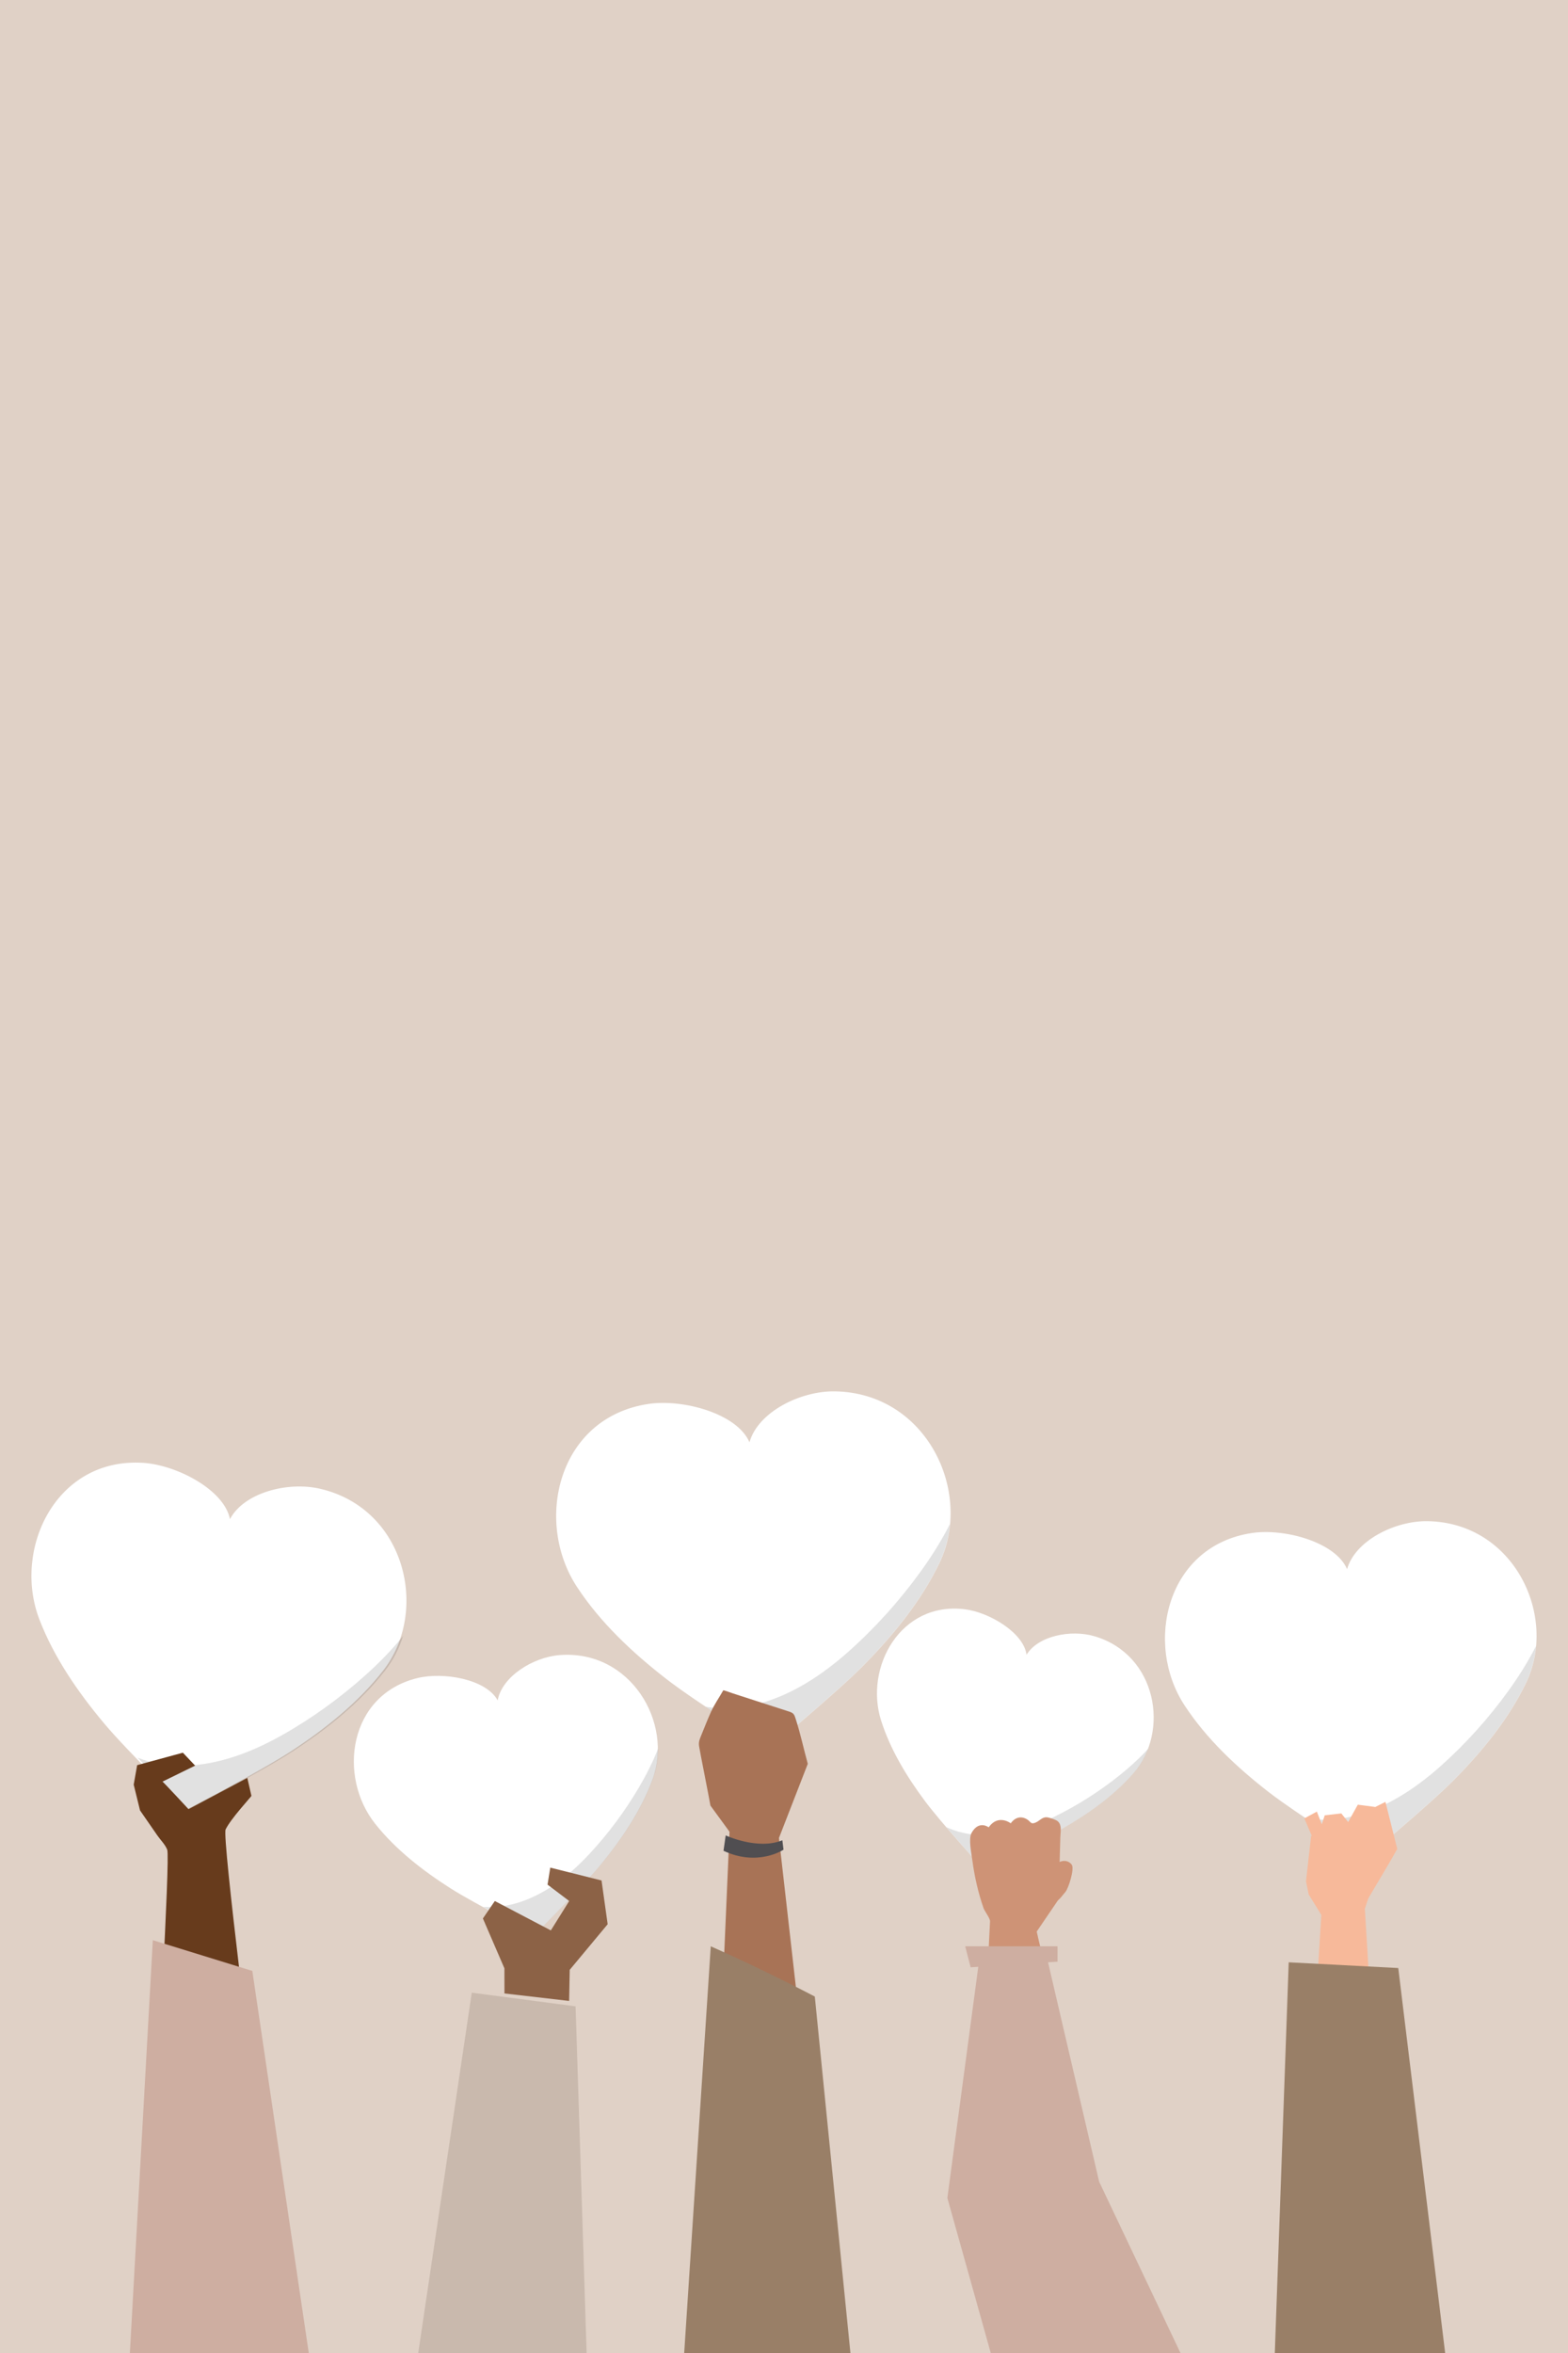 <?xml version="1.0" encoding="utf-8"?>
<!-- Generator: Adobe Illustrator 27.5.0, SVG Export Plug-In . SVG Version: 6.00 Build 0)  -->
<svg version="1.1" xmlns="http://www.w3.org/2000/svg" xmlns:xlink="http://www.w3.org/1999/xlink" x="0px" y="0px"
	 viewBox="0 0 800 1200" style="enable-background:new 0 0 800 1200;" xml:space="preserve">
<g id="background">
	<g>
		<g>
			<rect style="fill:#E0D1C6;" width="800" height="1200"/>
		</g>
	</g>
</g>
<g id="object">
	<g>
		<path style="fill:#CE9376;" d="M538.983,969.591c1.816-0.911,3.273-3.274,4.53-4.646c1.642-1.792,4.795-11.884,3.295-13.973
			c-0.584-0.814-1.439-1.43-2.396-1.727c-2.114-0.656-4.472,0.308-6.022,1.888c-2.696,2.747-5.809,10.156-5.226,14.117
			c0.279,1.897,1.883,4.494,4.062,4.701C537.847,970.011,538.432,969.868,538.983,969.591z"/>
		<g>
			<g>
				<path style="fill:#FFFFFF;" d="M728.344,775.783c-16.691-0.26-36.999,9.973-41.052,24.473
					c-5.917-13.844-31.962-20.89-48.476-18.446c-43.578,6.45-55.195,56.271-34.459,87.897
					c11.161,17.022,26.545,31.535,43.133,44.383c13.891,10.76,49.369,33.184,49.467,33.094c0.109,0.077,32.344-26.802,44.705-39.288
					c14.762-14.911,28.112-31.314,36.947-49.651C795.025,824.175,772.391,776.469,728.344,775.783z"/>
			</g>
			<g style="opacity:0.12;">
				<path d="M769.555,862.365c-10.052,13.906-21.882,27.118-34.909,38.651c-12.598,11.153-27.563,21.132-44.485,25.25
					c-8.128,1.978-16.193,2.309-23.928,1.058c14.683,9.863,30.597,19.888,30.662,19.828c0.109,0.077,32.344-26.802,44.705-39.288
					c14.762-14.911,28.112-31.314,36.947-49.651c2.859-5.933,4.53-12.28,5.113-18.72
					C779.62,847.446,774.824,855.076,769.555,862.365z"/>
			</g>
		</g>
		<g>
			<g>
				<path style="fill:#FFFFFF;" d="M425.962,709.579c-17.717-0.276-39.273,10.586-43.575,25.977
					c-6.281-14.695-33.927-22.174-51.456-19.579c-46.257,6.846-58.588,59.731-36.577,93.301
					c11.847,18.068,28.177,33.473,45.784,47.112c14.745,11.421,52.404,35.224,52.507,35.128
					c0.116,0.082,34.332-28.449,47.454-41.703c15.669-15.828,29.84-33.239,39.219-52.703
					C496.742,760.946,472.717,710.307,425.962,709.579z"/>
			</g>
			<g style="opacity:0.12;">
				<path d="M469.707,801.484c-10.67,14.761-23.227,28.785-37.055,41.027c-13.372,11.839-29.257,22.431-47.219,26.802
					c-8.628,2.1-17.188,2.45-25.399,1.123c15.586,10.47,32.478,21.111,32.547,21.047c0.115,0.082,34.332-28.45,47.453-41.703
					c15.669-15.828,29.84-33.239,39.218-52.703c3.035-6.298,4.808-13.035,5.428-19.871
					C480.39,785.647,475.3,793.746,469.707,801.484z"/>
			</g>
		</g>
		<g>
			<g>
				<path style="fill:#FFFFFF;" d="M285.567,844.068c-13.647,1.058-29.447,10.96-31.652,23.109
					c-5.885-10.855-27.685-14.627-40.981-11.374c-35.087,8.584-40.778,50.153-21.44,74.402
					c10.408,13.051,24.073,23.732,38.594,32.962c12.16,7.729,42.833,23.342,42.906,23.261c0.095,0.055,24.365-24.349,33.507-35.486
					c10.917-13.3,20.567-27.711,26.384-43.358C343.692,878.512,321.581,841.276,285.567,844.068z"/>
			</g>
			<g style="opacity:0.12;">
				<path d="M325.983,911.579c-7.147,12.121-15.8,23.81-25.557,34.22c-9.436,10.067-20.894,19.354-34.396,24.005
					c-6.486,2.234-13.044,3.117-19.455,2.685c12.739,6.937,26.494,13.913,26.543,13.858c0.095,0.055,24.365-24.349,33.507-35.486
					c10.917-13.3,20.567-27.711,26.384-43.358c1.882-5.063,2.763-10.373,2.749-15.677
					C333.064,898.629,329.729,905.225,325.983,911.579z"/>
			</g>
		</g>
		<g>
			<g>
				<path style="fill:#FFFFFF;" d="M163.327,759.252c-16.513-3.838-38.867,1.968-46,15.496
					c-2.905-15.015-27.247-27.596-44.164-28.711c-44.642-2.941-66.859,44.037-53.058,79.887
					c7.428,19.295,19.587,37.004,33.298,53.319c11.481,13.662,41.89,43.537,42.006,43.468c0.091,0.1,37.855-19.676,52.804-29.424
					c17.852-11.64,34.622-25.064,47.325-41.377C219.141,821.603,206.905,769.379,163.327,759.252z"/>
			</g>
			<g style="opacity:0.12;">
				<path d="M186.727,854.074c-12.961,11.652-27.537,22.234-42.943,30.891c-14.898,8.372-31.893,15.072-49.574,15.532
					c-8.493,0.221-16.569-1.18-23.98-4.081c12.46,12.942,26.107,26.309,26.185,26.263c0.091,0.1,37.855-19.676,52.804-29.424
					c17.852-11.64,34.622-25.064,47.325-41.377c4.11-5.278,7.13-11.222,9.091-17.491
					C199.918,841.418,193.521,847.966,186.727,854.074z"/>
			</g>
		</g>
		<g>
			<g>
				<path style="fill:#FFFFFF;" d="M558.471,834.48c-12.049-3.57-28.846-0.262-34.722,9.432
					c-1.486-11.239-18.941-21.624-31.409-23.197c-32.902-4.15-51.419,29.628-42.792,56.765
					c4.643,14.605,12.857,28.247,22.281,40.925c7.891,10.617,29.071,34.067,29.16,34.021c0.063,0.078,28.88-12.885,40.373-19.437
					c13.724-7.823,26.727-17.015,36.847-28.524C597.012,883.083,590.267,843.9,558.471,834.48z"/>
			</g>
			<g style="opacity:0.12;">
				<path d="M570.899,905.635c-10.105,8.049-21.359,15.234-33.141,20.959c-11.393,5.536-24.265,9.742-37.368,9.301
					c-6.294-0.212-12.208-1.606-17.563-4.08c8.648,10.127,18.155,20.622,18.214,20.591c0.063,0.078,28.88-12.885,40.372-19.437
					c13.724-7.823,26.727-17.015,36.847-28.524c3.275-3.724,5.772-7.988,7.5-12.541
					C581.219,896.854,576.196,901.416,570.899,905.635z"/>
			</g>
		</g>
		<g>
			<path style="fill:#673B1C;" d="M131.336,1080.087c-1.193-10.494-18.147-143.112-16.222-147.102
				c2.64-5.472,12.799-16.36,13.165-17.11l-2.097-9.159l-29.984,15.929c0,0-13.327-14.331-13.183-13.955l-0.165-0.061l16.706-8.179
				l-6.253-6.596l-23.327,6.347l-1.759,9.947c0,0,3.23,13.138,3.23,13.138c2.958,4.274,5.916,8.548,8.873,12.822
				c1.654,2.39,3.924,4.521,4.997,7.22c1.636,4.117-5.882,126.25-6.017,148.446C79.3,1091.783,131.336,1080.087,131.336,1080.087z"
				/>
			<polygon style="fill:#CEAEA1;" points="157.53,1200 66.261,1200 77.969,989.467 128.736,1005.141 			"/>
		</g>
		<g>
			<polygon style="fill:#8C6246;" points="308.588,971.018 306.905,959.019 280.76,952.461 279.353,961.136 290.41,969.496 
				281.04,984.488 252.461,969.496 246.378,978.392 257.363,1003.849 257.382,1016.638 290.371,1020.451 290.675,1004.588 
				310.035,981.338 			"/>
		</g>
		<polygon style="fill:#C9B9AD;" points="299.299,1200 293.667,1023.205 240.698,1016.243 213.383,1200 		"/>
		<g>
			<path style="fill:#A87356;" d="M411.033,1057.106l-13.601-119.76l14.703-37.818c-2.061-7.494-3.684-15.11-6.046-22.52
				c-0.832-2.61-1.051-3.353-3.482-4.129c-1.524-0.486-3.045-0.984-4.568-1.476c-7.992-2.583-15.984-5.165-23.975-7.748
				c-0.294-0.095-4.953-1.773-5.036-1.627c-2.058,3.637-4.57,7.236-6.276,11.007c-1.766,3.903-3.312,7.915-4.94,11.877
				c-0.882,2.181-1.445,3.407-1.139,5.59c0.32,2.286,4.979,25.535,5.796,30.325l9.735,13.343l-5.209,119.658L411.033,1057.106z"/>
			<path style="fill:#504E51;" d="M370.253,936.038c0,0,16.311,7.604,28.913,2.477l0.581,4.799c0,0-13.086,8.812-30.612,0.557
				L370.253,936.038z"/>
		</g>
		<path style="fill:#997F67;" d="M349.075,1200h84.816l-18.173-181.779c0,0-25.768-13.587-53.083-25.627L349.075,1200z"/>
		<path style="fill:#CE9376;" d="M541.032,931.243c-0.26-1.216-0.864-2.265-2.137-2.918c-1.098-0.564-3.597-1.451-4.83-1.528
			c-2.538-0.158-3.677,1.999-6.071,2.833c-2.193,0.764-2.108-0.587-3.876-1.708c-3.166-2.007-6.292-1.082-8.427,1.943
			c0,0-6.361-4.916-11.268,2.04c0,0-5.008-3.839-8.731,2.865c-1.671,3.009-0.039,10.599,0.394,13.884
			c1.079,8.199,2.99,16.671,5.725,24.486c0.544,1.555,3.389,5.175,3.313,6.698c-0.391,7.846-0.782,15.693-1.173,23.539
			c-0.191,3.834-1.175,8.494-0.613,12.3c0.281,1.905-0.258,1.5,1.937,2.693c3.996,2.172,9.114,3.042,13.603,3.216
			c3.934,0.153,7.895-0.329,11.667-1.465c2.008-0.605,4.219-1.662,4.733-3.695c0.256-1.011,0.028-2.072-0.125-3.103
			c-1.416-9.532-4.148-18.696-6.206-28.261l11.144-16.386c0-0.014,0.001-0.028,0.001-0.042c0.179-6.333,0.358-12.665,0.537-18.998
			c0.118-4.168,0.236-8.337,0.353-12.505C541.034,935.309,541.426,933.084,541.032,931.243z"/>
		<polygon style="fill:#CEAEA1;" points="560.787,1112.634 534.719,1000.743 539.556,1000.43 539.556,992.576 492.436,992.576 
			495.223,1003.299 499.121,1003.046 483.347,1120.932 505.487,1200 602.288,1200 		"/>
		<g>
			<path style="fill:#F7B99A;" d="M698.121,968.127l10.744-18.149l4.019-7.042l-6.023-24.001l-5.391,2.701l-0.016-0.133
				l-8.695-1.134l-4.918,8.849l-3.503-4.411l-8.449,0.98l-1.506,4.545l-2.519-6.438l-6.377,3.454l3.781,8.887l-0.334,0.107
				l-2.608,23.128l1.395,6.71l6.421,10.396l-6.495,105.705l34.828-7.804L696.35,973.41L698.121,968.127z"/>
			<polygon style="fill:#997F67;" points="737.321,1200 650.41,1200 657.507,1000.756 713.4,1003.676 			"/>
		</g>
	</g>
</g>
</svg>
